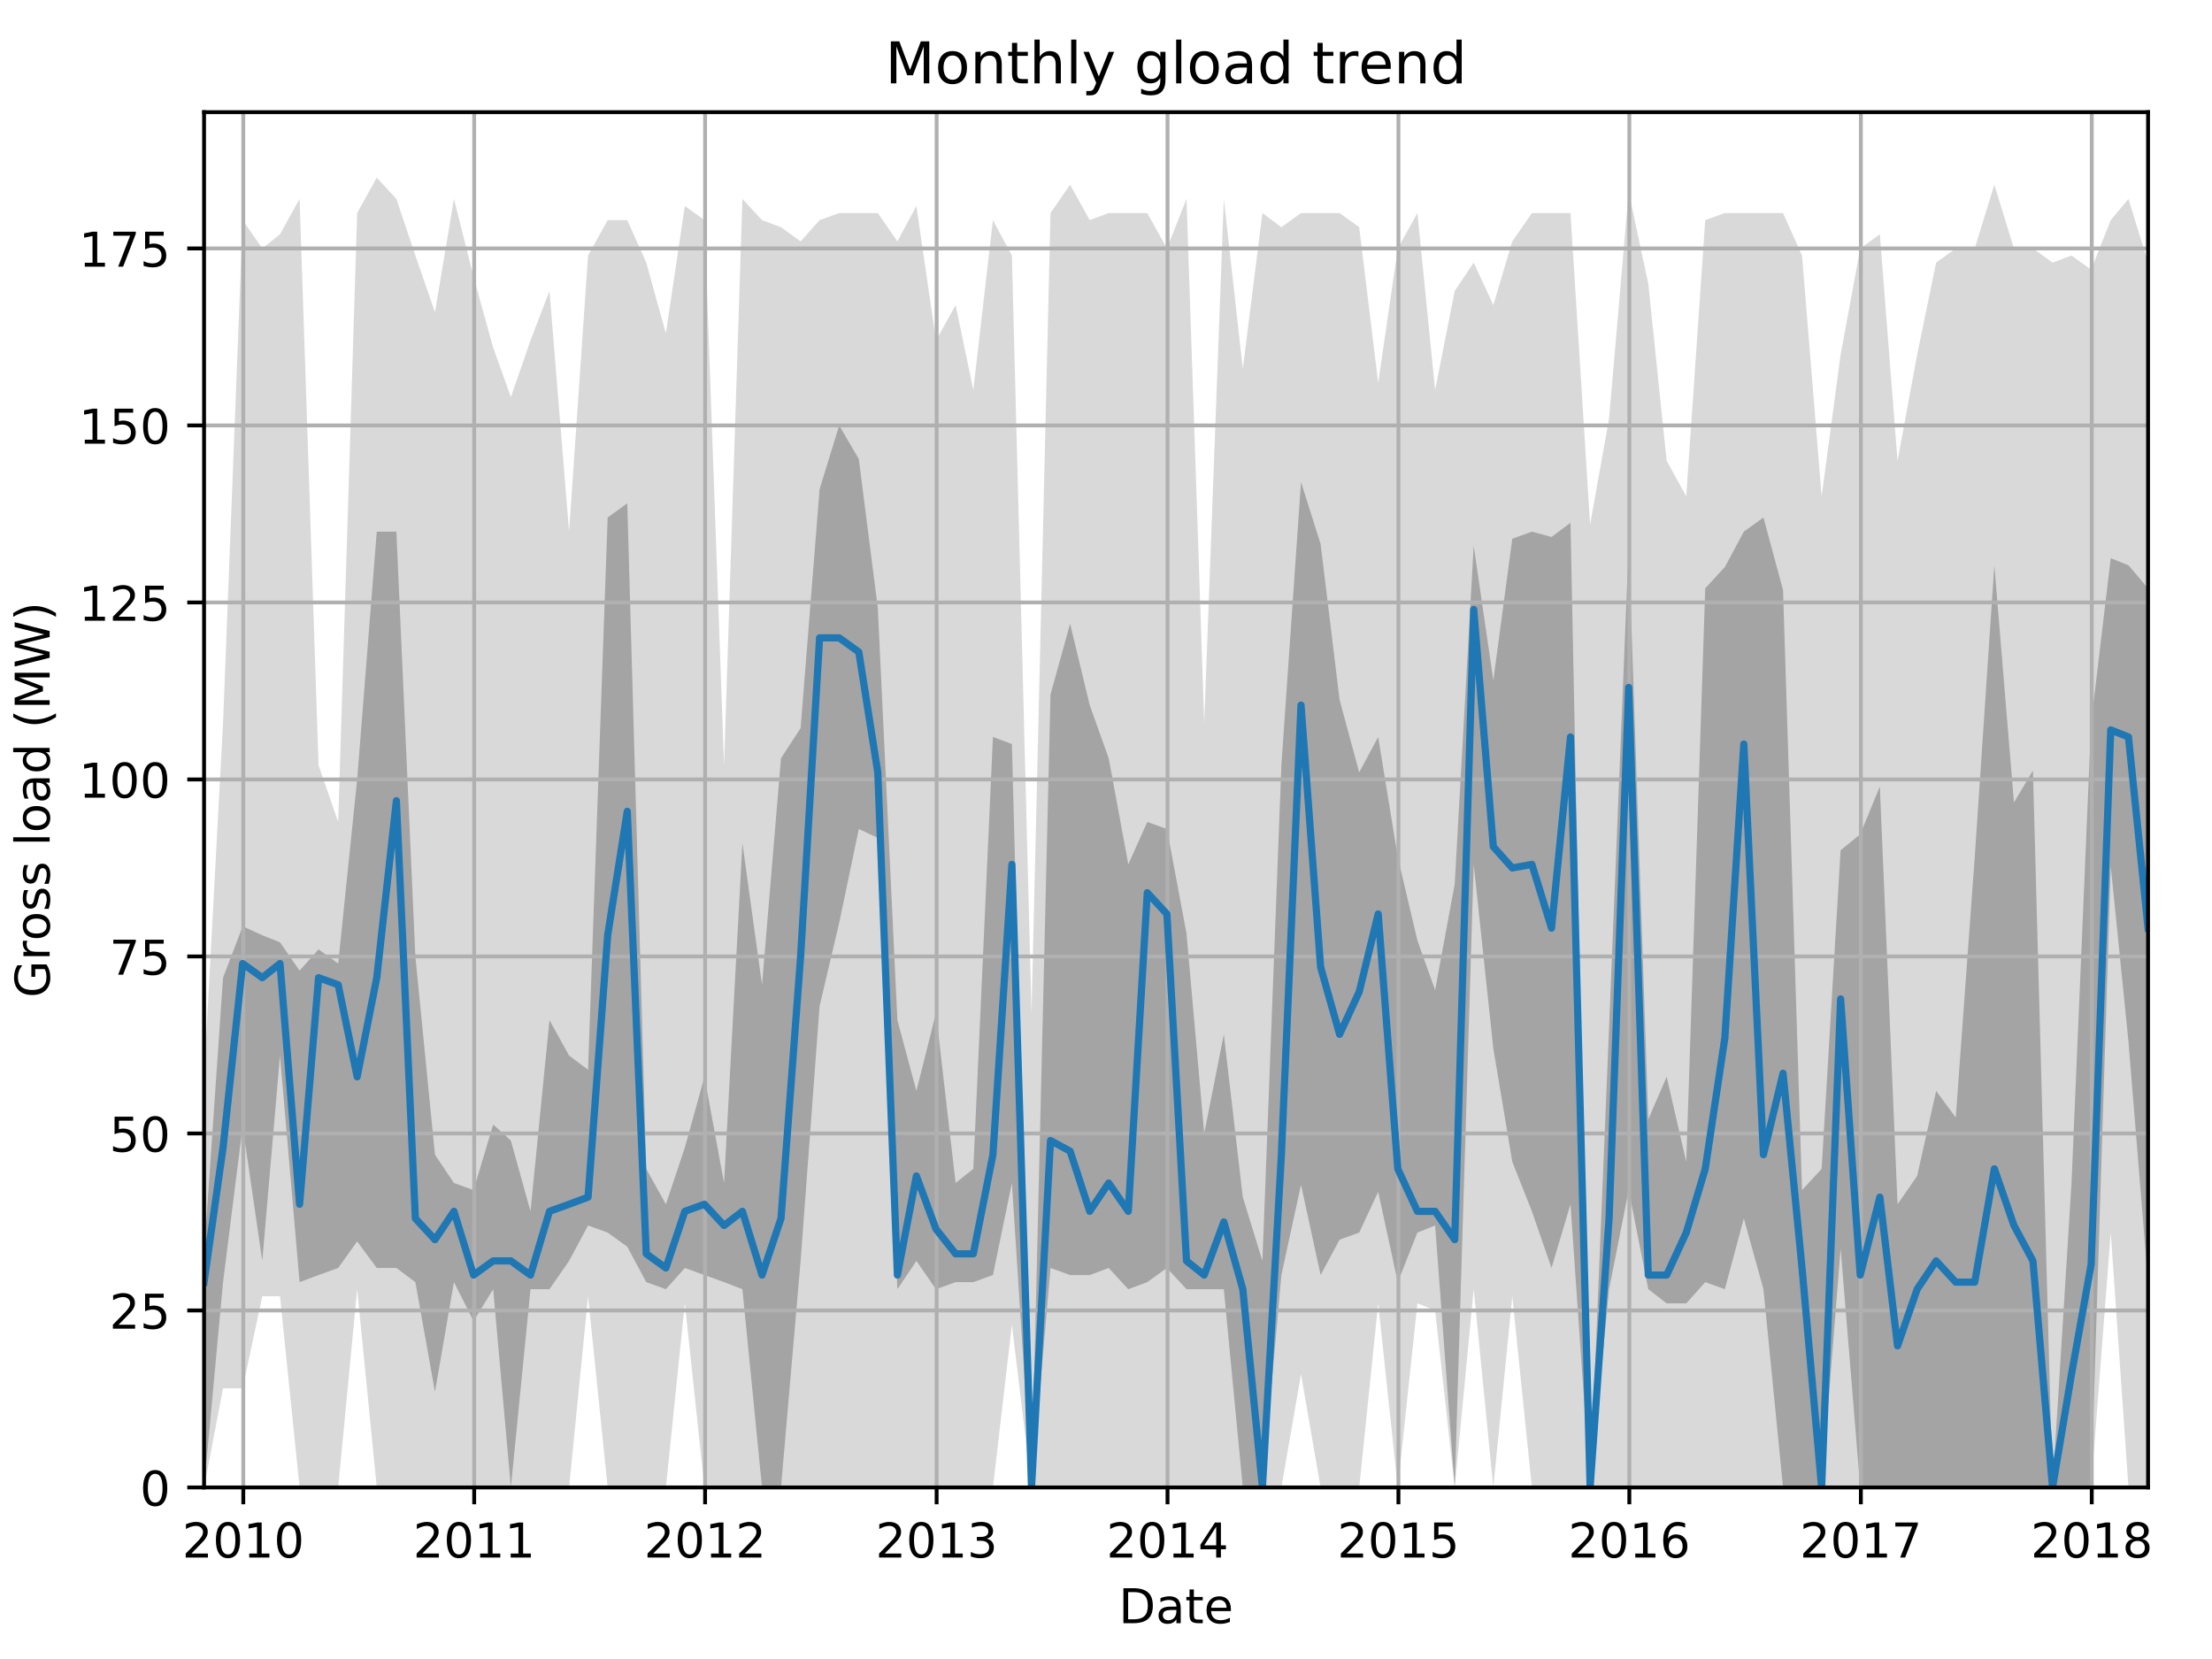 <?xml version="1.0" encoding="utf-8" standalone="no"?>
<!DOCTYPE svg PUBLIC "-//W3C//DTD SVG 1.1//EN"
  "http://www.w3.org/Graphics/SVG/1.1/DTD/svg11.dtd">
<!-- Created with matplotlib (http://matplotlib.org/) -->
<svg height="345.6pt" version="1.1" viewBox="0 0 460.8 345.6" width="460.8pt" xmlns="http://www.w3.org/2000/svg" xmlns:xlink="http://www.w3.org/1999/xlink">
 <defs>
  <style type="text/css">
*{stroke-linecap:butt;stroke-linejoin:round;}
  </style>
 </defs>
 <g id="figure_1">
  <g id="patch_1">
   <path d="M 0 345.6 
L 460.8 345.6 
L 460.8 0 
L 0 0 
z
" style="fill:none;"/>
  </g>
  <g id="axes_1">
   <g id="patch_2">
    <path d="M 42.511 309.863 
L 447.48 309.863 
L 447.48 23.365 
L 42.511 23.365 
z
" style="fill:none;"/>
   </g>
   <g id="PolyCollection_1">
    <path clip-path="url(#pc953d1ac1c)" d="M 42.511 224.32 
L 42.511 309.863 
L 46.465 289.215 
L 50.55 289.215 
L 54.635 270.041 
L 58.325 270.041 
L 62.41 309.863 
L 66.364 309.863 
L 70.449 309.863 
L 74.403 268.566 
L 78.488 309.863 
L 82.573 309.863 
L 86.527 309.863 
L 90.612 309.863 
L 94.565 309.863 
L 98.651 309.863 
L 102.736 309.863 
L 106.426 309.863 
L 110.511 309.863 
L 114.465 309.863 
L 118.55 309.863 
L 122.503 270.041 
L 126.589 309.863 
L 130.674 309.863 
L 134.627 309.863 
L 138.713 309.863 
L 142.666 271.516 
L 146.751 309.863 
L 150.837 309.863 
L 154.658 309.863 
L 158.744 309.863 
L 162.697 309.863 
L 166.782 309.863 
L 170.736 309.863 
L 174.821 309.863 
L 178.907 309.863 
L 182.86 309.863 
L 186.945 309.863 
L 190.899 309.863 
L 194.984 309.863 
L 199.069 309.863 
L 202.759 309.863 
L 206.844 309.863 
L 210.798 275.941 
L 214.883 309.863 
L 218.837 309.863 
L 222.922 309.863 
L 227.007 309.863 
L 230.961 309.863 
L 235.046 309.863 
L 239 309.863 
L 243.085 309.863 
L 247.17 309.863 
L 250.86 309.863 
L 254.945 309.863 
L 258.899 309.863 
L 262.984 309.863 
L 266.937 309.863 
L 271.023 286.265 
L 275.108 309.863 
L 279.061 309.863 
L 283.147 309.863 
L 287.1 271.516 
L 291.186 309.863 
L 295.271 271.516 
L 298.961 272.991 
L 303.046 309.863 
L 306.999 268.566 
L 311.085 309.863 
L 315.038 270.041 
L 319.123 309.863 
L 323.209 309.863 
L 327.162 309.863 
L 331.248 309.863 
L 335.201 309.863 
L 339.286 309.863 
L 343.372 309.863 
L 347.193 309.863 
L 351.279 309.863 
L 355.232 309.863 
L 359.317 309.863 
L 363.271 309.863 
L 367.356 309.863 
L 371.441 309.863 
L 375.395 309.863 
L 379.48 309.863 
L 383.434 309.863 
L 387.519 309.863 
L 391.604 309.863 
L 395.294 309.863 
L 399.379 309.863 
L 403.333 309.863 
L 407.418 309.863 
L 411.371 309.863 
L 415.457 309.863 
L 419.542 309.863 
L 423.496 309.863 
L 427.581 309.863 
L 431.534 309.863 
L 435.62 309.863 
L 439.705 256.767 
L 443.395 309.863 
L 447.48 309.863 
L 447.48 54.707 
L 447.48 54.707 
L 443.395 41.433 
L 439.705 45.857 
L 435.62 56.181 
L 431.534 53.232 
L 427.581 54.707 
L 423.496 51.757 
L 419.542 51.757 
L 415.457 38.483 
L 411.371 51.757 
L 407.418 51.757 
L 403.333 54.707 
L 399.379 73.88 
L 395.294 96.004 
L 391.604 48.807 
L 387.519 51.757 
L 383.434 73.88 
L 379.48 103.378 
L 375.395 53.232 
L 371.441 44.382 
L 367.356 44.382 
L 363.271 44.382 
L 359.317 44.382 
L 355.232 45.857 
L 351.279 103.378 
L 347.193 96.004 
L 343.372 59.131 
L 339.286 39.958 
L 335.201 87.154 
L 331.248 109.278 
L 327.162 44.382 
L 323.209 44.382 
L 319.123 44.382 
L 315.038 50.282 
L 311.085 63.556 
L 306.999 54.707 
L 303.046 60.606 
L 298.961 81.255 
L 295.271 44.382 
L 291.186 51.757 
L 287.1 79.78 
L 283.147 47.332 
L 279.061 44.382 
L 275.108 44.382 
L 271.023 44.382 
L 266.937 47.332 
L 262.984 44.382 
L 258.899 76.83 
L 254.945 41.433 
L 250.86 150.575 
L 247.17 41.433 
L 243.085 51.757 
L 239 44.382 
L 235.046 44.382 
L 230.961 44.382 
L 227.007 45.857 
L 222.922 38.483 
L 218.837 44.382 
L 214.883 211.046 
L 210.798 53.232 
L 206.844 45.857 
L 202.759 81.255 
L 199.069 63.556 
L 194.984 70.93 
L 190.899 42.907 
L 186.945 50.282 
L 182.86 44.382 
L 178.907 44.382 
L 174.821 44.382 
L 170.736 45.857 
L 166.782 50.282 
L 162.697 47.332 
L 158.744 45.857 
L 154.658 41.433 
L 150.837 159.424 
L 146.751 45.857 
L 142.666 42.907 
L 138.713 69.456 
L 134.627 54.707 
L 130.674 45.857 
L 126.589 45.857 
L 122.503 53.232 
L 118.55 110.753 
L 114.465 60.606 
L 110.511 70.93 
L 106.426 82.73 
L 102.736 72.405 
L 98.651 57.656 
L 94.565 41.433 
L 90.612 65.031 
L 86.527 53.232 
L 82.573 41.433 
L 78.488 37.008 
L 74.403 44.382 
L 70.449 171.223 
L 66.364 159.424 
L 62.41 41.433 
L 58.325 48.807 
L 54.635 51.757 
L 50.55 45.857 
L 46.465 150.575 
L 42.511 224.32 
z
" style="fill:#808080;fill-opacity:0.3;"/>
   </g>
   <g id="PolyCollection_2">
    <path clip-path="url(#pc953d1ac1c)" d="M 42.511 261.192 
L 42.511 309.863 
L 46.465 267.092 
L 50.55 234.644 
L 54.635 262.667 
L 58.325 219.895 
L 62.41 267.092 
L 66.364 265.617 
L 70.449 264.142 
L 74.403 258.611 
L 78.488 264.142 
L 82.573 264.142 
L 86.527 267.092 
L 90.612 289.952 
L 94.565 267.092 
L 98.651 275.203 
L 102.736 268.566 
L 106.426 309.863 
L 110.511 268.566 
L 114.465 268.566 
L 118.55 262.667 
L 122.503 255.292 
L 126.589 256.767 
L 130.674 259.717 
L 134.627 267.092 
L 138.713 268.566 
L 142.666 264.142 
L 146.751 265.617 
L 150.837 267.092 
L 154.658 268.566 
L 158.744 309.863 
L 162.697 309.863 
L 166.782 262.667 
L 170.736 209.571 
L 174.821 192.241 
L 178.907 172.698 
L 182.86 174.542 
L 186.945 268.566 
L 190.899 262.667 
L 194.984 268.566 
L 199.069 267.092 
L 202.759 267.092 
L 206.844 265.617 
L 210.798 246.443 
L 214.883 309.863 
L 218.837 264.142 
L 222.922 265.617 
L 227.007 265.617 
L 230.961 264.142 
L 235.046 268.566 
L 239 267.092 
L 243.085 264.142 
L 247.17 268.566 
L 250.86 268.566 
L 254.945 268.566 
L 258.899 309.863 
L 262.984 309.863 
L 266.937 265.617 
L 271.023 246.812 
L 275.108 265.617 
L 279.061 258.242 
L 283.147 256.767 
L 287.1 248.287 
L 291.186 267.092 
L 295.271 256.767 
L 298.961 255.292 
L 303.046 309.863 
L 306.999 180.073 
L 311.085 218.42 
L 315.038 242.018 
L 319.123 252.343 
L 323.209 264.142 
L 327.162 250.868 
L 331.248 309.863 
L 335.201 268.566 
L 339.286 247.918 
L 343.372 268.566 
L 347.193 271.516 
L 351.279 271.516 
L 355.232 267.092 
L 359.317 268.566 
L 363.271 253.817 
L 367.356 268.566 
L 371.441 309.863 
L 375.395 309.863 
L 379.48 309.863 
L 383.434 260.086 
L 387.519 309.863 
L 391.604 309.863 
L 395.294 309.863 
L 399.379 309.863 
L 403.333 309.863 
L 407.418 309.863 
L 411.371 309.863 
L 415.457 309.863 
L 419.542 309.863 
L 423.496 309.863 
L 427.581 309.863 
L 431.534 309.863 
L 435.62 309.863 
L 439.705 180.441 
L 443.395 216.945 
L 447.48 267.092 
L 447.48 122.552 
L 447.48 122.552 
L 443.395 117.758 
L 439.705 116.283 
L 435.62 150.575 
L 431.534 246.443 
L 427.581 309.863 
L 423.496 160.53 
L 419.542 167.167 
L 415.457 117.758 
L 411.371 178.598 
L 407.418 232.8 
L 403.333 227.269 
L 399.379 244.968 
L 395.294 250.868 
L 391.604 163.849 
L 387.519 173.804 
L 383.434 177.123 
L 379.48 243.493 
L 375.395 247.918 
L 371.441 122.92 
L 367.356 107.803 
L 363.271 110.753 
L 359.317 118.127 
L 355.232 122.552 
L 351.279 242.018 
L 347.193 224.32 
L 343.372 233.169 
L 339.286 113.702 
L 335.201 213.995 
L 331.248 309.863 
L 327.162 108.909 
L 323.209 111.859 
L 319.123 110.753 
L 315.038 112.228 
L 311.085 141.725 
L 306.999 113.702 
L 303.046 184.129 
L 298.961 206.252 
L 295.271 195.928 
L 291.186 178.598 
L 287.1 153.525 
L 283.147 160.899 
L 279.061 145.781 
L 275.108 113.334 
L 271.023 100.428 
L 266.937 159.424 
L 262.984 262.667 
L 258.899 249.393 
L 254.945 215.47 
L 250.86 236.119 
L 247.17 194.453 
L 243.085 172.698 
L 239 171.223 
L 235.046 180.073 
L 230.961 157.949 
L 227.007 146.888 
L 222.922 129.926 
L 218.837 144.675 
L 214.883 309.863 
L 210.798 154.999 
L 206.844 153.525 
L 202.759 243.493 
L 199.069 246.443 
L 194.984 211.046 
L 190.899 227.269 
L 186.945 212.52 
L 182.86 126.608 
L 178.907 95.635 
L 174.821 88.629 
L 170.736 101.903 
L 166.782 151.681 
L 162.697 157.949 
L 158.744 205.146 
L 154.658 175.648 
L 150.837 246.443 
L 146.751 224.32 
L 142.666 239.069 
L 138.713 250.868 
L 134.627 243.493 
L 130.674 104.853 
L 126.589 107.803 
L 122.503 222.845 
L 118.55 219.895 
L 114.465 212.52 
L 110.511 252.343 
L 106.426 237.594 
L 102.736 234.275 
L 98.651 247.918 
L 94.565 246.443 
L 90.612 240.543 
L 86.527 199.246 
L 82.573 110.753 
L 78.488 110.753 
L 74.403 162.374 
L 70.449 200.721 
L 66.364 197.771 
L 62.41 202.196 
L 58.325 196.297 
L 54.635 194.822 
L 50.55 192.978 
L 46.465 203.671 
L 42.511 261.192 
z
" style="fill:#808080;fill-opacity:0.6;"/>
   </g>
   <g id="matplotlib.axis_1">
    <g id="xtick_1">
     <g id="line2d_1">
      <path clip-path="url(#pc953d1ac1c)" d="M 50.682 309.863 
L 50.682 23.365 
" style="fill:none;stroke:#b0b0b0;stroke-linecap:square;stroke-width:0.8;"/>
     </g>
     <g id="line2d_2">
      <defs>
       <path d="M 0 0 
L 0 3.5 
" id="m16cd94874e" style="stroke:#000000;stroke-width:0.8;"/>
      </defs>
      <g>
       <use style="stroke:#000000;stroke-width:0.8;" x="50.682" xlink:href="#m16cd94874e" y="309.863"/>
      </g>
     </g>
     <g id="text_1">
      <!-- 2010 -->
      <defs>
       <path d="M 19.188 8.297 
L 53.609 8.297 
L 53.609 0 
L 7.328 0 
L 7.328 8.297 
Q 12.938 14.109 22.625 23.891 
Q 32.328 33.688 34.812 36.531 
Q 39.547 41.844 41.422 45.531 
Q 43.312 49.219 43.312 52.781 
Q 43.312 58.594 39.234 62.25 
Q 35.156 65.922 28.609 65.922 
Q 23.969 65.922 18.812 64.312 
Q 13.672 62.703 7.812 59.422 
L 7.812 69.391 
Q 13.766 71.781 18.938 73 
Q 24.125 74.219 28.422 74.219 
Q 39.75 74.219 46.484 68.547 
Q 53.219 62.891 53.219 53.422 
Q 53.219 48.922 51.531 44.891 
Q 49.859 40.875 45.406 35.406 
Q 44.188 33.984 37.641 27.219 
Q 31.109 20.453 19.188 8.297 
z
" id="DejaVuSans-32"/>
       <path d="M 31.781 66.406 
Q 24.172 66.406 20.328 58.906 
Q 16.5 51.422 16.5 36.375 
Q 16.5 21.391 20.328 13.891 
Q 24.172 6.391 31.781 6.391 
Q 39.453 6.391 43.281 13.891 
Q 47.125 21.391 47.125 36.375 
Q 47.125 51.422 43.281 58.906 
Q 39.453 66.406 31.781 66.406 
z
M 31.781 74.219 
Q 44.047 74.219 50.516 64.516 
Q 56.984 54.828 56.984 36.375 
Q 56.984 17.969 50.516 8.266 
Q 44.047 -1.422 31.781 -1.422 
Q 19.531 -1.422 13.062 8.266 
Q 6.594 17.969 6.594 36.375 
Q 6.594 54.828 13.062 64.516 
Q 19.531 74.219 31.781 74.219 
z
" id="DejaVuSans-30"/>
       <path d="M 12.406 8.297 
L 28.516 8.297 
L 28.516 63.922 
L 10.984 60.406 
L 10.984 69.391 
L 28.422 72.906 
L 38.281 72.906 
L 38.281 8.297 
L 54.391 8.297 
L 54.391 0 
L 12.406 0 
z
" id="DejaVuSans-31"/>
      </defs>
      <g transform="translate(37.957 324.462)scale(0.1 -0.1)">
       <use xlink:href="#DejaVuSans-32"/>
       <use x="63.623" xlink:href="#DejaVuSans-30"/>
       <use x="127.246" xlink:href="#DejaVuSans-31"/>
       <use x="190.869" xlink:href="#DejaVuSans-30"/>
      </g>
     </g>
    </g>
    <g id="xtick_2">
     <g id="line2d_3">
      <path clip-path="url(#pc953d1ac1c)" d="M 98.783 309.863 
L 98.783 23.365 
" style="fill:none;stroke:#b0b0b0;stroke-linecap:square;stroke-width:0.8;"/>
     </g>
     <g id="line2d_4">
      <g>
       <use style="stroke:#000000;stroke-width:0.8;" x="98.783" xlink:href="#m16cd94874e" y="309.863"/>
      </g>
     </g>
     <g id="text_2">
      <!-- 2011 -->
      <g transform="translate(86.058 324.462)scale(0.1 -0.1)">
       <use xlink:href="#DejaVuSans-32"/>
       <use x="63.623" xlink:href="#DejaVuSans-30"/>
       <use x="127.246" xlink:href="#DejaVuSans-31"/>
       <use x="190.869" xlink:href="#DejaVuSans-31"/>
      </g>
     </g>
    </g>
    <g id="xtick_3">
     <g id="line2d_5">
      <path clip-path="url(#pc953d1ac1c)" d="M 146.883 309.863 
L 146.883 23.365 
" style="fill:none;stroke:#b0b0b0;stroke-linecap:square;stroke-width:0.8;"/>
     </g>
     <g id="line2d_6">
      <g>
       <use style="stroke:#000000;stroke-width:0.8;" x="146.883" xlink:href="#m16cd94874e" y="309.863"/>
      </g>
     </g>
     <g id="text_3">
      <!-- 2012 -->
      <g transform="translate(134.158 324.462)scale(0.1 -0.1)">
       <use xlink:href="#DejaVuSans-32"/>
       <use x="63.623" xlink:href="#DejaVuSans-30"/>
       <use x="127.246" xlink:href="#DejaVuSans-31"/>
       <use x="190.869" xlink:href="#DejaVuSans-32"/>
      </g>
     </g>
    </g>
    <g id="xtick_4">
     <g id="line2d_7">
      <path clip-path="url(#pc953d1ac1c)" d="M 195.116 309.863 
L 195.116 23.365 
" style="fill:none;stroke:#b0b0b0;stroke-linecap:square;stroke-width:0.8;"/>
     </g>
     <g id="line2d_8">
      <g>
       <use style="stroke:#000000;stroke-width:0.8;" x="195.116" xlink:href="#m16cd94874e" y="309.863"/>
      </g>
     </g>
     <g id="text_4">
      <!-- 2013 -->
      <defs>
       <path d="M 40.578 39.312 
Q 47.656 37.797 51.625 33 
Q 55.609 28.219 55.609 21.188 
Q 55.609 10.406 48.188 4.484 
Q 40.766 -1.422 27.094 -1.422 
Q 22.516 -1.422 17.656 -0.516 
Q 12.797 0.391 7.625 2.203 
L 7.625 11.719 
Q 11.719 9.328 16.594 8.109 
Q 21.484 6.891 26.812 6.891 
Q 36.078 6.891 40.938 10.547 
Q 45.797 14.203 45.797 21.188 
Q 45.797 27.641 41.281 31.266 
Q 36.766 34.906 28.719 34.906 
L 20.219 34.906 
L 20.219 43.016 
L 29.109 43.016 
Q 36.375 43.016 40.234 45.922 
Q 44.094 48.828 44.094 54.297 
Q 44.094 59.906 40.109 62.906 
Q 36.141 65.922 28.719 65.922 
Q 24.656 65.922 20.016 65.031 
Q 15.375 64.156 9.812 62.312 
L 9.812 71.094 
Q 15.438 72.656 20.344 73.438 
Q 25.25 74.219 29.594 74.219 
Q 40.828 74.219 47.359 69.109 
Q 53.906 64.016 53.906 55.328 
Q 53.906 49.266 50.438 45.094 
Q 46.969 40.922 40.578 39.312 
z
" id="DejaVuSans-33"/>
      </defs>
      <g transform="translate(182.391 324.462)scale(0.1 -0.1)">
       <use xlink:href="#DejaVuSans-32"/>
       <use x="63.623" xlink:href="#DejaVuSans-30"/>
       <use x="127.246" xlink:href="#DejaVuSans-31"/>
       <use x="190.869" xlink:href="#DejaVuSans-33"/>
      </g>
     </g>
    </g>
    <g id="xtick_5">
     <g id="line2d_9">
      <path clip-path="url(#pc953d1ac1c)" d="M 243.217 309.863 
L 243.217 23.365 
" style="fill:none;stroke:#b0b0b0;stroke-linecap:square;stroke-width:0.8;"/>
     </g>
     <g id="line2d_10">
      <g>
       <use style="stroke:#000000;stroke-width:0.8;" x="243.217" xlink:href="#m16cd94874e" y="309.863"/>
      </g>
     </g>
     <g id="text_5">
      <!-- 2014 -->
      <defs>
       <path d="M 37.797 64.312 
L 12.891 25.391 
L 37.797 25.391 
z
M 35.203 72.906 
L 47.609 72.906 
L 47.609 25.391 
L 58.016 25.391 
L 58.016 17.188 
L 47.609 17.188 
L 47.609 0 
L 37.797 0 
L 37.797 17.188 
L 4.891 17.188 
L 4.891 26.703 
z
" id="DejaVuSans-34"/>
      </defs>
      <g transform="translate(230.492 324.462)scale(0.1 -0.1)">
       <use xlink:href="#DejaVuSans-32"/>
       <use x="63.623" xlink:href="#DejaVuSans-30"/>
       <use x="127.246" xlink:href="#DejaVuSans-31"/>
       <use x="190.869" xlink:href="#DejaVuSans-34"/>
      </g>
     </g>
    </g>
    <g id="xtick_6">
     <g id="line2d_11">
      <path clip-path="url(#pc953d1ac1c)" d="M 291.317 309.863 
L 291.317 23.365 
" style="fill:none;stroke:#b0b0b0;stroke-linecap:square;stroke-width:0.8;"/>
     </g>
     <g id="line2d_12">
      <g>
       <use style="stroke:#000000;stroke-width:0.8;" x="291.317" xlink:href="#m16cd94874e" y="309.863"/>
      </g>
     </g>
     <g id="text_6">
      <!-- 2015 -->
      <defs>
       <path d="M 10.797 72.906 
L 49.516 72.906 
L 49.516 64.594 
L 19.828 64.594 
L 19.828 46.734 
Q 21.969 47.469 24.109 47.828 
Q 26.266 48.188 28.422 48.188 
Q 40.625 48.188 47.75 41.5 
Q 54.891 34.812 54.891 23.391 
Q 54.891 11.625 47.562 5.094 
Q 40.234 -1.422 26.906 -1.422 
Q 22.312 -1.422 17.547 -0.641 
Q 12.797 0.141 7.719 1.703 
L 7.719 11.625 
Q 12.109 9.234 16.797 8.062 
Q 21.484 6.891 26.703 6.891 
Q 35.156 6.891 40.078 11.328 
Q 45.016 15.766 45.016 23.391 
Q 45.016 31 40.078 35.438 
Q 35.156 39.891 26.703 39.891 
Q 22.75 39.891 18.812 39.016 
Q 14.891 38.141 10.797 36.281 
z
" id="DejaVuSans-35"/>
      </defs>
      <g transform="translate(278.592 324.462)scale(0.1 -0.1)">
       <use xlink:href="#DejaVuSans-32"/>
       <use x="63.623" xlink:href="#DejaVuSans-30"/>
       <use x="127.246" xlink:href="#DejaVuSans-31"/>
       <use x="190.869" xlink:href="#DejaVuSans-35"/>
      </g>
     </g>
    </g>
    <g id="xtick_7">
     <g id="line2d_13">
      <path clip-path="url(#pc953d1ac1c)" d="M 339.418 309.863 
L 339.418 23.365 
" style="fill:none;stroke:#b0b0b0;stroke-linecap:square;stroke-width:0.8;"/>
     </g>
     <g id="line2d_14">
      <g>
       <use style="stroke:#000000;stroke-width:0.8;" x="339.418" xlink:href="#m16cd94874e" y="309.863"/>
      </g>
     </g>
     <g id="text_7">
      <!-- 2016 -->
      <defs>
       <path d="M 33.016 40.375 
Q 26.375 40.375 22.484 35.828 
Q 18.609 31.297 18.609 23.391 
Q 18.609 15.531 22.484 10.953 
Q 26.375 6.391 33.016 6.391 
Q 39.656 6.391 43.531 10.953 
Q 47.406 15.531 47.406 23.391 
Q 47.406 31.297 43.531 35.828 
Q 39.656 40.375 33.016 40.375 
z
M 52.594 71.297 
L 52.594 62.312 
Q 48.875 64.062 45.094 64.984 
Q 41.312 65.922 37.594 65.922 
Q 27.828 65.922 22.672 59.328 
Q 17.531 52.734 16.797 39.406 
Q 19.672 43.656 24.016 45.922 
Q 28.375 48.188 33.594 48.188 
Q 44.578 48.188 50.953 41.516 
Q 57.328 34.859 57.328 23.391 
Q 57.328 12.156 50.688 5.359 
Q 44.047 -1.422 33.016 -1.422 
Q 20.359 -1.422 13.672 8.266 
Q 6.984 17.969 6.984 36.375 
Q 6.984 53.656 15.188 63.938 
Q 23.391 74.219 37.203 74.219 
Q 40.922 74.219 44.703 73.484 
Q 48.484 72.75 52.594 71.297 
z
" id="DejaVuSans-36"/>
      </defs>
      <g transform="translate(326.693 324.462)scale(0.1 -0.1)">
       <use xlink:href="#DejaVuSans-32"/>
       <use x="63.623" xlink:href="#DejaVuSans-30"/>
       <use x="127.246" xlink:href="#DejaVuSans-31"/>
       <use x="190.869" xlink:href="#DejaVuSans-36"/>
      </g>
     </g>
    </g>
    <g id="xtick_8">
     <g id="line2d_15">
      <path clip-path="url(#pc953d1ac1c)" d="M 387.651 309.863 
L 387.651 23.365 
" style="fill:none;stroke:#b0b0b0;stroke-linecap:square;stroke-width:0.8;"/>
     </g>
     <g id="line2d_16">
      <g>
       <use style="stroke:#000000;stroke-width:0.8;" x="387.651" xlink:href="#m16cd94874e" y="309.863"/>
      </g>
     </g>
     <g id="text_8">
      <!-- 2017 -->
      <defs>
       <path d="M 8.203 72.906 
L 55.078 72.906 
L 55.078 68.703 
L 28.609 0 
L 18.312 0 
L 43.219 64.594 
L 8.203 64.594 
z
" id="DejaVuSans-37"/>
      </defs>
      <g transform="translate(374.926 324.462)scale(0.1 -0.1)">
       <use xlink:href="#DejaVuSans-32"/>
       <use x="63.623" xlink:href="#DejaVuSans-30"/>
       <use x="127.246" xlink:href="#DejaVuSans-31"/>
       <use x="190.869" xlink:href="#DejaVuSans-37"/>
      </g>
     </g>
    </g>
    <g id="xtick_9">
     <g id="line2d_17">
      <path clip-path="url(#pc953d1ac1c)" d="M 435.751 309.863 
L 435.751 23.365 
" style="fill:none;stroke:#b0b0b0;stroke-linecap:square;stroke-width:0.8;"/>
     </g>
     <g id="line2d_18">
      <g>
       <use style="stroke:#000000;stroke-width:0.8;" x="435.751" xlink:href="#m16cd94874e" y="309.863"/>
      </g>
     </g>
     <g id="text_9">
      <!-- 2018 -->
      <defs>
       <path d="M 31.781 34.625 
Q 24.75 34.625 20.719 30.859 
Q 16.703 27.094 16.703 20.516 
Q 16.703 13.922 20.719 10.156 
Q 24.75 6.391 31.781 6.391 
Q 38.812 6.391 42.859 10.172 
Q 46.922 13.969 46.922 20.516 
Q 46.922 27.094 42.891 30.859 
Q 38.875 34.625 31.781 34.625 
z
M 21.922 38.812 
Q 15.578 40.375 12.031 44.719 
Q 8.5 49.078 8.5 55.328 
Q 8.5 64.062 14.719 69.141 
Q 20.953 74.219 31.781 74.219 
Q 42.672 74.219 48.875 69.141 
Q 55.078 64.062 55.078 55.328 
Q 55.078 49.078 51.531 44.719 
Q 48 40.375 41.703 38.812 
Q 48.828 37.156 52.797 32.312 
Q 56.781 27.484 56.781 20.516 
Q 56.781 9.906 50.312 4.234 
Q 43.844 -1.422 31.781 -1.422 
Q 19.734 -1.422 13.25 4.234 
Q 6.781 9.906 6.781 20.516 
Q 6.781 27.484 10.781 32.312 
Q 14.797 37.156 21.922 38.812 
z
M 18.312 54.391 
Q 18.312 48.734 21.844 45.562 
Q 25.391 42.391 31.781 42.391 
Q 38.141 42.391 41.719 45.562 
Q 45.312 48.734 45.312 54.391 
Q 45.312 60.062 41.719 63.234 
Q 38.141 66.406 31.781 66.406 
Q 25.391 66.406 21.844 63.234 
Q 18.312 60.062 18.312 54.391 
z
" id="DejaVuSans-38"/>
      </defs>
      <g transform="translate(423.026 324.462)scale(0.1 -0.1)">
       <use xlink:href="#DejaVuSans-32"/>
       <use x="63.623" xlink:href="#DejaVuSans-30"/>
       <use x="127.246" xlink:href="#DejaVuSans-31"/>
       <use x="190.869" xlink:href="#DejaVuSans-38"/>
      </g>
     </g>
    </g>
    <g id="text_10">
     <!-- Date -->
     <defs>
      <path d="M 19.672 64.797 
L 19.672 8.109 
L 31.594 8.109 
Q 46.688 8.109 53.688 14.938 
Q 60.688 21.781 60.688 36.531 
Q 60.688 51.172 53.688 57.984 
Q 46.688 64.797 31.594 64.797 
z
M 9.812 72.906 
L 30.078 72.906 
Q 51.266 72.906 61.172 64.094 
Q 71.094 55.281 71.094 36.531 
Q 71.094 17.672 61.125 8.828 
Q 51.172 0 30.078 0 
L 9.812 0 
z
" id="DejaVuSans-44"/>
      <path d="M 34.281 27.484 
Q 23.391 27.484 19.188 25 
Q 14.984 22.516 14.984 16.5 
Q 14.984 11.719 18.141 8.906 
Q 21.297 6.109 26.703 6.109 
Q 34.188 6.109 38.703 11.406 
Q 43.219 16.703 43.219 25.484 
L 43.219 27.484 
z
M 52.203 31.203 
L 52.203 0 
L 43.219 0 
L 43.219 8.297 
Q 40.141 3.328 35.547 0.953 
Q 30.953 -1.422 24.312 -1.422 
Q 15.922 -1.422 10.953 3.297 
Q 6 8.016 6 15.922 
Q 6 25.141 12.172 29.828 
Q 18.359 34.516 30.609 34.516 
L 43.219 34.516 
L 43.219 35.406 
Q 43.219 41.609 39.141 45 
Q 35.062 48.391 27.688 48.391 
Q 23 48.391 18.547 47.266 
Q 14.109 46.141 10.016 43.891 
L 10.016 52.203 
Q 14.938 54.109 19.578 55.047 
Q 24.219 56 28.609 56 
Q 40.484 56 46.344 49.844 
Q 52.203 43.703 52.203 31.203 
z
" id="DejaVuSans-61"/>
      <path d="M 18.312 70.219 
L 18.312 54.688 
L 36.812 54.688 
L 36.812 47.703 
L 18.312 47.703 
L 18.312 18.016 
Q 18.312 11.328 20.141 9.422 
Q 21.969 7.516 27.594 7.516 
L 36.812 7.516 
L 36.812 0 
L 27.594 0 
Q 17.188 0 13.234 3.875 
Q 9.281 7.766 9.281 18.016 
L 9.281 47.703 
L 2.688 47.703 
L 2.688 54.688 
L 9.281 54.688 
L 9.281 70.219 
z
" id="DejaVuSans-74"/>
      <path d="M 56.203 29.594 
L 56.203 25.203 
L 14.891 25.203 
Q 15.484 15.922 20.484 11.062 
Q 25.484 6.203 34.422 6.203 
Q 39.594 6.203 44.453 7.469 
Q 49.312 8.734 54.109 11.281 
L 54.109 2.781 
Q 49.266 0.734 44.188 -0.344 
Q 39.109 -1.422 33.891 -1.422 
Q 20.797 -1.422 13.156 6.188 
Q 5.516 13.812 5.516 26.812 
Q 5.516 40.234 12.766 48.109 
Q 20.016 56 32.328 56 
Q 43.359 56 49.781 48.891 
Q 56.203 41.797 56.203 29.594 
z
M 47.219 32.234 
Q 47.125 39.594 43.094 43.984 
Q 39.062 48.391 32.422 48.391 
Q 24.906 48.391 20.391 44.141 
Q 15.875 39.891 15.188 32.172 
z
" id="DejaVuSans-65"/>
     </defs>
     <g transform="translate(233.045 338.14)scale(0.1 -0.1)">
      <use xlink:href="#DejaVuSans-44"/>
      <use x="77.002" xlink:href="#DejaVuSans-61"/>
      <use x="138.281" xlink:href="#DejaVuSans-74"/>
      <use x="177.49" xlink:href="#DejaVuSans-65"/>
     </g>
    </g>
   </g>
   <g id="matplotlib.axis_2">
    <g id="ytick_1">
     <g id="line2d_19">
      <path clip-path="url(#pc953d1ac1c)" d="M 42.511 309.863 
L 447.48 309.863 
" style="fill:none;stroke:#b0b0b0;stroke-linecap:square;stroke-width:0.8;"/>
     </g>
     <g id="line2d_20">
      <defs>
       <path d="M 0 0 
L -3.5 0 
" id="m9d0ead33e8" style="stroke:#000000;stroke-width:0.8;"/>
      </defs>
      <g>
       <use style="stroke:#000000;stroke-width:0.8;" x="42.511" xlink:href="#m9d0ead33e8" y="309.863"/>
      </g>
     </g>
     <g id="text_11">
      <!-- 0 -->
      <g transform="translate(29.149 313.663)scale(0.1 -0.1)">
       <use xlink:href="#DejaVuSans-30"/>
      </g>
     </g>
    </g>
    <g id="ytick_2">
     <g id="line2d_21">
      <path clip-path="url(#pc953d1ac1c)" d="M 42.511 272.991 
L 447.48 272.991 
" style="fill:none;stroke:#b0b0b0;stroke-linecap:square;stroke-width:0.8;"/>
     </g>
     <g id="line2d_22">
      <g>
       <use style="stroke:#000000;stroke-width:0.8;" x="42.511" xlink:href="#m9d0ead33e8" y="272.991"/>
      </g>
     </g>
     <g id="text_12">
      <!-- 25 -->
      <g transform="translate(22.786 276.79)scale(0.1 -0.1)">
       <use xlink:href="#DejaVuSans-32"/>
       <use x="63.623" xlink:href="#DejaVuSans-35"/>
      </g>
     </g>
    </g>
    <g id="ytick_3">
     <g id="line2d_23">
      <path clip-path="url(#pc953d1ac1c)" d="M 42.511 236.119 
L 447.48 236.119 
" style="fill:none;stroke:#b0b0b0;stroke-linecap:square;stroke-width:0.8;"/>
     </g>
     <g id="line2d_24">
      <g>
       <use style="stroke:#000000;stroke-width:0.8;" x="42.511" xlink:href="#m9d0ead33e8" y="236.119"/>
      </g>
     </g>
     <g id="text_13">
      <!-- 50 -->
      <g transform="translate(22.786 239.918)scale(0.1 -0.1)">
       <use xlink:href="#DejaVuSans-35"/>
       <use x="63.623" xlink:href="#DejaVuSans-30"/>
      </g>
     </g>
    </g>
    <g id="ytick_4">
     <g id="line2d_25">
      <path clip-path="url(#pc953d1ac1c)" d="M 42.511 199.246 
L 447.48 199.246 
" style="fill:none;stroke:#b0b0b0;stroke-linecap:square;stroke-width:0.8;"/>
     </g>
     <g id="line2d_26">
      <g>
       <use style="stroke:#000000;stroke-width:0.8;" x="42.511" xlink:href="#m9d0ead33e8" y="199.246"/>
      </g>
     </g>
     <g id="text_14">
      <!-- 75 -->
      <g transform="translate(22.786 203.046)scale(0.1 -0.1)">
       <use xlink:href="#DejaVuSans-37"/>
       <use x="63.623" xlink:href="#DejaVuSans-35"/>
      </g>
     </g>
    </g>
    <g id="ytick_5">
     <g id="line2d_27">
      <path clip-path="url(#pc953d1ac1c)" d="M 42.511 162.374 
L 447.48 162.374 
" style="fill:none;stroke:#b0b0b0;stroke-linecap:square;stroke-width:0.8;"/>
     </g>
     <g id="line2d_28">
      <g>
       <use style="stroke:#000000;stroke-width:0.8;" x="42.511" xlink:href="#m9d0ead33e8" y="162.374"/>
      </g>
     </g>
     <g id="text_15">
      <!-- 100 -->
      <g transform="translate(16.424 166.173)scale(0.1 -0.1)">
       <use xlink:href="#DejaVuSans-31"/>
       <use x="63.623" xlink:href="#DejaVuSans-30"/>
       <use x="127.246" xlink:href="#DejaVuSans-30"/>
      </g>
     </g>
    </g>
    <g id="ytick_6">
     <g id="line2d_29">
      <path clip-path="url(#pc953d1ac1c)" d="M 42.511 125.502 
L 447.48 125.502 
" style="fill:none;stroke:#b0b0b0;stroke-linecap:square;stroke-width:0.8;"/>
     </g>
     <g id="line2d_30">
      <g>
       <use style="stroke:#000000;stroke-width:0.8;" x="42.511" xlink:href="#m9d0ead33e8" y="125.502"/>
      </g>
     </g>
     <g id="text_16">
      <!-- 125 -->
      <g transform="translate(16.424 129.301)scale(0.1 -0.1)">
       <use xlink:href="#DejaVuSans-31"/>
       <use x="63.623" xlink:href="#DejaVuSans-32"/>
       <use x="127.246" xlink:href="#DejaVuSans-35"/>
      </g>
     </g>
    </g>
    <g id="ytick_7">
     <g id="line2d_31">
      <path clip-path="url(#pc953d1ac1c)" d="M 42.511 88.629 
L 447.48 88.629 
" style="fill:none;stroke:#b0b0b0;stroke-linecap:square;stroke-width:0.8;"/>
     </g>
     <g id="line2d_32">
      <g>
       <use style="stroke:#000000;stroke-width:0.8;" x="42.511" xlink:href="#m9d0ead33e8" y="88.629"/>
      </g>
     </g>
     <g id="text_17">
      <!-- 150 -->
      <g transform="translate(16.424 92.428)scale(0.1 -0.1)">
       <use xlink:href="#DejaVuSans-31"/>
       <use x="63.623" xlink:href="#DejaVuSans-35"/>
       <use x="127.246" xlink:href="#DejaVuSans-30"/>
      </g>
     </g>
    </g>
    <g id="ytick_8">
     <g id="line2d_33">
      <path clip-path="url(#pc953d1ac1c)" d="M 42.511 51.757 
L 447.48 51.757 
" style="fill:none;stroke:#b0b0b0;stroke-linecap:square;stroke-width:0.8;"/>
     </g>
     <g id="line2d_34">
      <g>
       <use style="stroke:#000000;stroke-width:0.8;" x="42.511" xlink:href="#m9d0ead33e8" y="51.757"/>
      </g>
     </g>
     <g id="text_18">
      <!-- 175 -->
      <g transform="translate(16.424 55.556)scale(0.1 -0.1)">
       <use xlink:href="#DejaVuSans-31"/>
       <use x="63.623" xlink:href="#DejaVuSans-37"/>
       <use x="127.246" xlink:href="#DejaVuSans-35"/>
      </g>
     </g>
    </g>
    <g id="text_19">
     <!-- Gross load (MW) -->
     <defs>
      <path d="M 59.516 10.406 
L 59.516 29.984 
L 43.406 29.984 
L 43.406 38.094 
L 69.281 38.094 
L 69.281 6.781 
Q 63.578 2.734 56.688 0.656 
Q 49.812 -1.422 42 -1.422 
Q 24.906 -1.422 15.25 8.562 
Q 5.609 18.562 5.609 36.375 
Q 5.609 54.25 15.25 64.234 
Q 24.906 74.219 42 74.219 
Q 49.125 74.219 55.547 72.453 
Q 61.969 70.703 67.391 67.281 
L 67.391 56.781 
Q 61.922 61.422 55.766 63.766 
Q 49.609 66.109 42.828 66.109 
Q 29.438 66.109 22.719 58.641 
Q 16.016 51.172 16.016 36.375 
Q 16.016 21.625 22.719 14.156 
Q 29.438 6.688 42.828 6.688 
Q 48.047 6.688 52.141 7.594 
Q 56.25 8.5 59.516 10.406 
z
" id="DejaVuSans-47"/>
      <path d="M 41.109 46.297 
Q 39.594 47.172 37.812 47.578 
Q 36.031 48 33.891 48 
Q 26.266 48 22.188 43.047 
Q 18.109 38.094 18.109 28.812 
L 18.109 0 
L 9.078 0 
L 9.078 54.688 
L 18.109 54.688 
L 18.109 46.188 
Q 20.953 51.172 25.484 53.578 
Q 30.031 56 36.531 56 
Q 37.453 56 38.578 55.875 
Q 39.703 55.766 41.062 55.516 
z
" id="DejaVuSans-72"/>
      <path d="M 30.609 48.391 
Q 23.391 48.391 19.188 42.75 
Q 14.984 37.109 14.984 27.297 
Q 14.984 17.484 19.156 11.844 
Q 23.344 6.203 30.609 6.203 
Q 37.797 6.203 41.984 11.859 
Q 46.188 17.531 46.188 27.297 
Q 46.188 37.016 41.984 42.703 
Q 37.797 48.391 30.609 48.391 
z
M 30.609 56 
Q 42.328 56 49.016 48.375 
Q 55.719 40.766 55.719 27.297 
Q 55.719 13.875 49.016 6.219 
Q 42.328 -1.422 30.609 -1.422 
Q 18.844 -1.422 12.172 6.219 
Q 5.516 13.875 5.516 27.297 
Q 5.516 40.766 12.172 48.375 
Q 18.844 56 30.609 56 
z
" id="DejaVuSans-6f"/>
      <path d="M 44.281 53.078 
L 44.281 44.578 
Q 40.484 46.531 36.375 47.5 
Q 32.281 48.484 27.875 48.484 
Q 21.188 48.484 17.844 46.438 
Q 14.5 44.391 14.5 40.281 
Q 14.5 37.156 16.891 35.375 
Q 19.281 33.594 26.516 31.984 
L 29.594 31.297 
Q 39.156 29.25 43.188 25.516 
Q 47.219 21.781 47.219 15.094 
Q 47.219 7.469 41.188 3.016 
Q 35.156 -1.422 24.609 -1.422 
Q 20.219 -1.422 15.453 -0.562 
Q 10.688 0.297 5.422 2 
L 5.422 11.281 
Q 10.406 8.688 15.234 7.391 
Q 20.062 6.109 24.812 6.109 
Q 31.156 6.109 34.562 8.281 
Q 37.984 10.453 37.984 14.406 
Q 37.984 18.062 35.516 20.016 
Q 33.062 21.969 24.703 23.781 
L 21.578 24.516 
Q 13.234 26.266 9.516 29.906 
Q 5.812 33.547 5.812 39.891 
Q 5.812 47.609 11.281 51.797 
Q 16.75 56 26.812 56 
Q 31.781 56 36.172 55.266 
Q 40.578 54.547 44.281 53.078 
z
" id="DejaVuSans-73"/>
      <path id="DejaVuSans-20"/>
      <path d="M 9.422 75.984 
L 18.406 75.984 
L 18.406 0 
L 9.422 0 
z
" id="DejaVuSans-6c"/>
      <path d="M 45.406 46.391 
L 45.406 75.984 
L 54.391 75.984 
L 54.391 0 
L 45.406 0 
L 45.406 8.203 
Q 42.578 3.328 38.25 0.953 
Q 33.938 -1.422 27.875 -1.422 
Q 17.969 -1.422 11.734 6.484 
Q 5.516 14.406 5.516 27.297 
Q 5.516 40.188 11.734 48.094 
Q 17.969 56 27.875 56 
Q 33.938 56 38.25 53.625 
Q 42.578 51.266 45.406 46.391 
z
M 14.797 27.297 
Q 14.797 17.391 18.875 11.75 
Q 22.953 6.109 30.078 6.109 
Q 37.203 6.109 41.297 11.75 
Q 45.406 17.391 45.406 27.297 
Q 45.406 37.203 41.297 42.844 
Q 37.203 48.484 30.078 48.484 
Q 22.953 48.484 18.875 42.844 
Q 14.797 37.203 14.797 27.297 
z
" id="DejaVuSans-64"/>
      <path d="M 31 75.875 
Q 24.469 64.656 21.281 53.656 
Q 18.109 42.672 18.109 31.391 
Q 18.109 20.125 21.312 9.062 
Q 24.516 -2 31 -13.188 
L 23.188 -13.188 
Q 15.875 -1.703 12.234 9.375 
Q 8.594 20.453 8.594 31.391 
Q 8.594 42.281 12.203 53.312 
Q 15.828 64.359 23.188 75.875 
z
" id="DejaVuSans-28"/>
      <path d="M 9.812 72.906 
L 24.516 72.906 
L 43.109 23.297 
L 61.812 72.906 
L 76.516 72.906 
L 76.516 0 
L 66.891 0 
L 66.891 64.016 
L 48.094 14.016 
L 38.188 14.016 
L 19.391 64.016 
L 19.391 0 
L 9.812 0 
z
" id="DejaVuSans-4d"/>
      <path d="M 3.328 72.906 
L 13.281 72.906 
L 28.609 11.281 
L 43.891 72.906 
L 54.984 72.906 
L 70.312 11.281 
L 85.594 72.906 
L 95.609 72.906 
L 77.297 0 
L 64.891 0 
L 49.516 63.281 
L 33.984 0 
L 21.578 0 
z
" id="DejaVuSans-57"/>
      <path d="M 8.016 75.875 
L 15.828 75.875 
Q 23.141 64.359 26.781 53.312 
Q 30.422 42.281 30.422 31.391 
Q 30.422 20.453 26.781 9.375 
Q 23.141 -1.703 15.828 -13.188 
L 8.016 -13.188 
Q 14.5 -2 17.703 9.062 
Q 20.906 20.125 20.906 31.391 
Q 20.906 42.672 17.703 53.656 
Q 14.5 64.656 8.016 75.875 
z
" id="DejaVuSans-29"/>
     </defs>
     <g transform="translate(10.344 207.835)rotate(-90)scale(0.1 -0.1)">
      <use xlink:href="#DejaVuSans-47"/>
      <use x="77.49" xlink:href="#DejaVuSans-72"/>
      <use x="118.572" xlink:href="#DejaVuSans-6f"/>
      <use x="179.754" xlink:href="#DejaVuSans-73"/>
      <use x="231.854" xlink:href="#DejaVuSans-73"/>
      <use x="283.953" xlink:href="#DejaVuSans-20"/>
      <use x="315.74" xlink:href="#DejaVuSans-6c"/>
      <use x="343.523" xlink:href="#DejaVuSans-6f"/>
      <use x="404.705" xlink:href="#DejaVuSans-61"/>
      <use x="465.984" xlink:href="#DejaVuSans-64"/>
      <use x="529.461" xlink:href="#DejaVuSans-20"/>
      <use x="561.248" xlink:href="#DejaVuSans-28"/>
      <use x="600.262" xlink:href="#DejaVuSans-4d"/>
      <use x="686.541" xlink:href="#DejaVuSans-57"/>
      <use x="785.418" xlink:href="#DejaVuSans-29"/>
     </g>
    </g>
   </g>
   <g id="line2d_35">
    <path clip-path="url(#pc953d1ac1c)" d="M 42.511 267.092 
L 46.465 239.069 
L 50.55 200.721 
L 54.635 203.671 
L 58.325 200.721 
L 62.41 250.868 
L 66.364 203.671 
L 70.449 205.146 
L 74.403 224.32 
L 78.488 203.671 
L 82.573 166.799 
L 86.527 253.817 
L 90.612 258.242 
L 94.565 252.343 
L 98.651 265.617 
L 102.736 262.667 
L 106.426 262.667 
L 110.511 265.617 
L 114.465 252.343 
L 118.55 250.868 
L 122.503 249.393 
L 126.589 194.822 
L 130.674 169.011 
L 134.627 261.192 
L 138.713 264.142 
L 142.666 252.343 
L 146.751 250.868 
L 150.837 255.292 
L 154.658 252.343 
L 158.744 265.617 
L 162.697 253.817 
L 166.782 199.246 
L 170.736 132.876 
L 174.821 132.876 
L 178.907 135.826 
L 182.86 160.899 
L 186.945 265.617 
L 190.899 244.968 
L 194.984 256.03 
L 199.069 261.192 
L 202.759 261.192 
L 206.844 240.543 
L 210.798 180.073 
L 214.883 309.863 
L 218.837 237.594 
L 222.922 239.806 
L 227.007 252.343 
L 230.961 246.443 
L 235.046 252.343 
L 239 185.972 
L 243.085 190.397 
L 247.17 262.667 
L 250.86 265.617 
L 254.945 254.555 
L 258.899 268.566 
L 262.984 309.863 
L 266.937 240.543 
L 271.023 146.888 
L 275.108 201.459 
L 279.061 215.47 
L 283.147 206.621 
L 287.1 190.397 
L 291.186 243.493 
L 295.271 252.343 
L 298.961 252.343 
L 303.046 258.242 
L 306.999 126.976 
L 311.085 176.385 
L 315.038 180.81 
L 319.123 180.073 
L 323.209 193.347 
L 327.162 153.525 
L 331.248 309.863 
L 335.201 253.817 
L 339.286 143.2 
L 343.372 265.617 
L 347.193 265.617 
L 351.279 256.767 
L 355.232 243.493 
L 359.317 216.208 
L 363.271 154.999 
L 367.356 240.543 
L 371.441 223.582 
L 375.395 264.142 
L 379.48 309.863 
L 383.434 208.096 
L 387.519 265.617 
L 391.604 249.393 
L 395.294 280.366 
L 399.379 268.566 
L 403.333 262.667 
L 407.418 267.092 
L 411.371 267.092 
L 415.457 243.493 
L 419.542 255.292 
L 423.496 262.667 
L 427.581 309.863 
L 431.534 286.265 
L 435.62 263.404 
L 439.705 152.05 
L 443.395 153.525 
L 447.48 193.347 
" style="fill:none;stroke:#1f77b4;stroke-linecap:square;stroke-width:1.5;"/>
   </g>
   <g id="patch_3">
    <path d="M 42.511 309.863 
L 42.511 23.365 
" style="fill:none;stroke:#000000;stroke-linecap:square;stroke-linejoin:miter;stroke-width:0.8;"/>
   </g>
   <g id="patch_4">
    <path d="M 447.48 309.863 
L 447.48 23.365 
" style="fill:none;stroke:#000000;stroke-linecap:square;stroke-linejoin:miter;stroke-width:0.8;"/>
   </g>
   <g id="patch_5">
    <path d="M 42.511 309.863 
L 447.48 309.863 
" style="fill:none;stroke:#000000;stroke-linecap:square;stroke-linejoin:miter;stroke-width:0.8;"/>
   </g>
   <g id="patch_6">
    <path d="M 42.511 23.365 
L 447.48 23.365 
" style="fill:none;stroke:#000000;stroke-linecap:square;stroke-linejoin:miter;stroke-width:0.8;"/>
   </g>
   <g id="text_20">
    <!-- Monthly gload trend -->
    <defs>
     <path d="M 54.891 33.016 
L 54.891 0 
L 45.906 0 
L 45.906 32.719 
Q 45.906 40.484 42.875 44.328 
Q 39.844 48.188 33.797 48.188 
Q 26.516 48.188 22.312 43.547 
Q 18.109 38.922 18.109 30.906 
L 18.109 0 
L 9.078 0 
L 9.078 54.688 
L 18.109 54.688 
L 18.109 46.188 
Q 21.344 51.125 25.703 53.562 
Q 30.078 56 35.797 56 
Q 45.219 56 50.047 50.172 
Q 54.891 44.344 54.891 33.016 
z
" id="DejaVuSans-6e"/>
     <path d="M 54.891 33.016 
L 54.891 0 
L 45.906 0 
L 45.906 32.719 
Q 45.906 40.484 42.875 44.328 
Q 39.844 48.188 33.797 48.188 
Q 26.516 48.188 22.312 43.547 
Q 18.109 38.922 18.109 30.906 
L 18.109 0 
L 9.078 0 
L 9.078 75.984 
L 18.109 75.984 
L 18.109 46.188 
Q 21.344 51.125 25.703 53.562 
Q 30.078 56 35.797 56 
Q 45.219 56 50.047 50.172 
Q 54.891 44.344 54.891 33.016 
z
" id="DejaVuSans-68"/>
     <path d="M 32.172 -5.078 
Q 28.375 -14.844 24.75 -17.812 
Q 21.141 -20.797 15.094 -20.797 
L 7.906 -20.797 
L 7.906 -13.281 
L 13.188 -13.281 
Q 16.891 -13.281 18.938 -11.516 
Q 21 -9.766 23.484 -3.219 
L 25.094 0.875 
L 2.984 54.688 
L 12.5 54.688 
L 29.594 11.922 
L 46.688 54.688 
L 56.203 54.688 
z
" id="DejaVuSans-79"/>
     <path d="M 45.406 27.984 
Q 45.406 37.75 41.375 43.109 
Q 37.359 48.484 30.078 48.484 
Q 22.859 48.484 18.828 43.109 
Q 14.797 37.75 14.797 27.984 
Q 14.797 18.266 18.828 12.891 
Q 22.859 7.516 30.078 7.516 
Q 37.359 7.516 41.375 12.891 
Q 45.406 18.266 45.406 27.984 
z
M 54.391 6.781 
Q 54.391 -7.172 48.188 -13.984 
Q 42 -20.797 29.203 -20.797 
Q 24.469 -20.797 20.266 -20.094 
Q 16.062 -19.391 12.109 -17.922 
L 12.109 -9.188 
Q 16.062 -11.328 19.922 -12.344 
Q 23.781 -13.375 27.781 -13.375 
Q 36.625 -13.375 41.016 -8.766 
Q 45.406 -4.156 45.406 5.172 
L 45.406 9.625 
Q 42.625 4.781 38.281 2.391 
Q 33.938 0 27.875 0 
Q 17.828 0 11.672 7.656 
Q 5.516 15.328 5.516 27.984 
Q 5.516 40.672 11.672 48.328 
Q 17.828 56 27.875 56 
Q 33.938 56 38.281 53.609 
Q 42.625 51.219 45.406 46.391 
L 45.406 54.688 
L 54.391 54.688 
z
" id="DejaVuSans-67"/>
    </defs>
    <g transform="translate(184.405 17.365)scale(0.12 -0.12)">
     <use xlink:href="#DejaVuSans-4d"/>
     <use x="86.279" xlink:href="#DejaVuSans-6f"/>
     <use x="147.461" xlink:href="#DejaVuSans-6e"/>
     <use x="210.84" xlink:href="#DejaVuSans-74"/>
     <use x="250.049" xlink:href="#DejaVuSans-68"/>
     <use x="313.428" xlink:href="#DejaVuSans-6c"/>
     <use x="341.211" xlink:href="#DejaVuSans-79"/>
     <use x="400.391" xlink:href="#DejaVuSans-20"/>
     <use x="432.178" xlink:href="#DejaVuSans-67"/>
     <use x="495.654" xlink:href="#DejaVuSans-6c"/>
     <use x="523.438" xlink:href="#DejaVuSans-6f"/>
     <use x="584.619" xlink:href="#DejaVuSans-61"/>
     <use x="645.898" xlink:href="#DejaVuSans-64"/>
     <use x="709.375" xlink:href="#DejaVuSans-20"/>
     <use x="741.162" xlink:href="#DejaVuSans-74"/>
     <use x="780.371" xlink:href="#DejaVuSans-72"/>
     <use x="821.453" xlink:href="#DejaVuSans-65"/>
     <use x="882.977" xlink:href="#DejaVuSans-6e"/>
     <use x="946.355" xlink:href="#DejaVuSans-64"/>
    </g>
   </g>
  </g>
 </g>
 <defs>
  <clipPath id="pc953d1ac1c">
   <rect height="286.498" width="404.969" x="42.511" y="23.365"/>
  </clipPath>
 </defs>
</svg>
